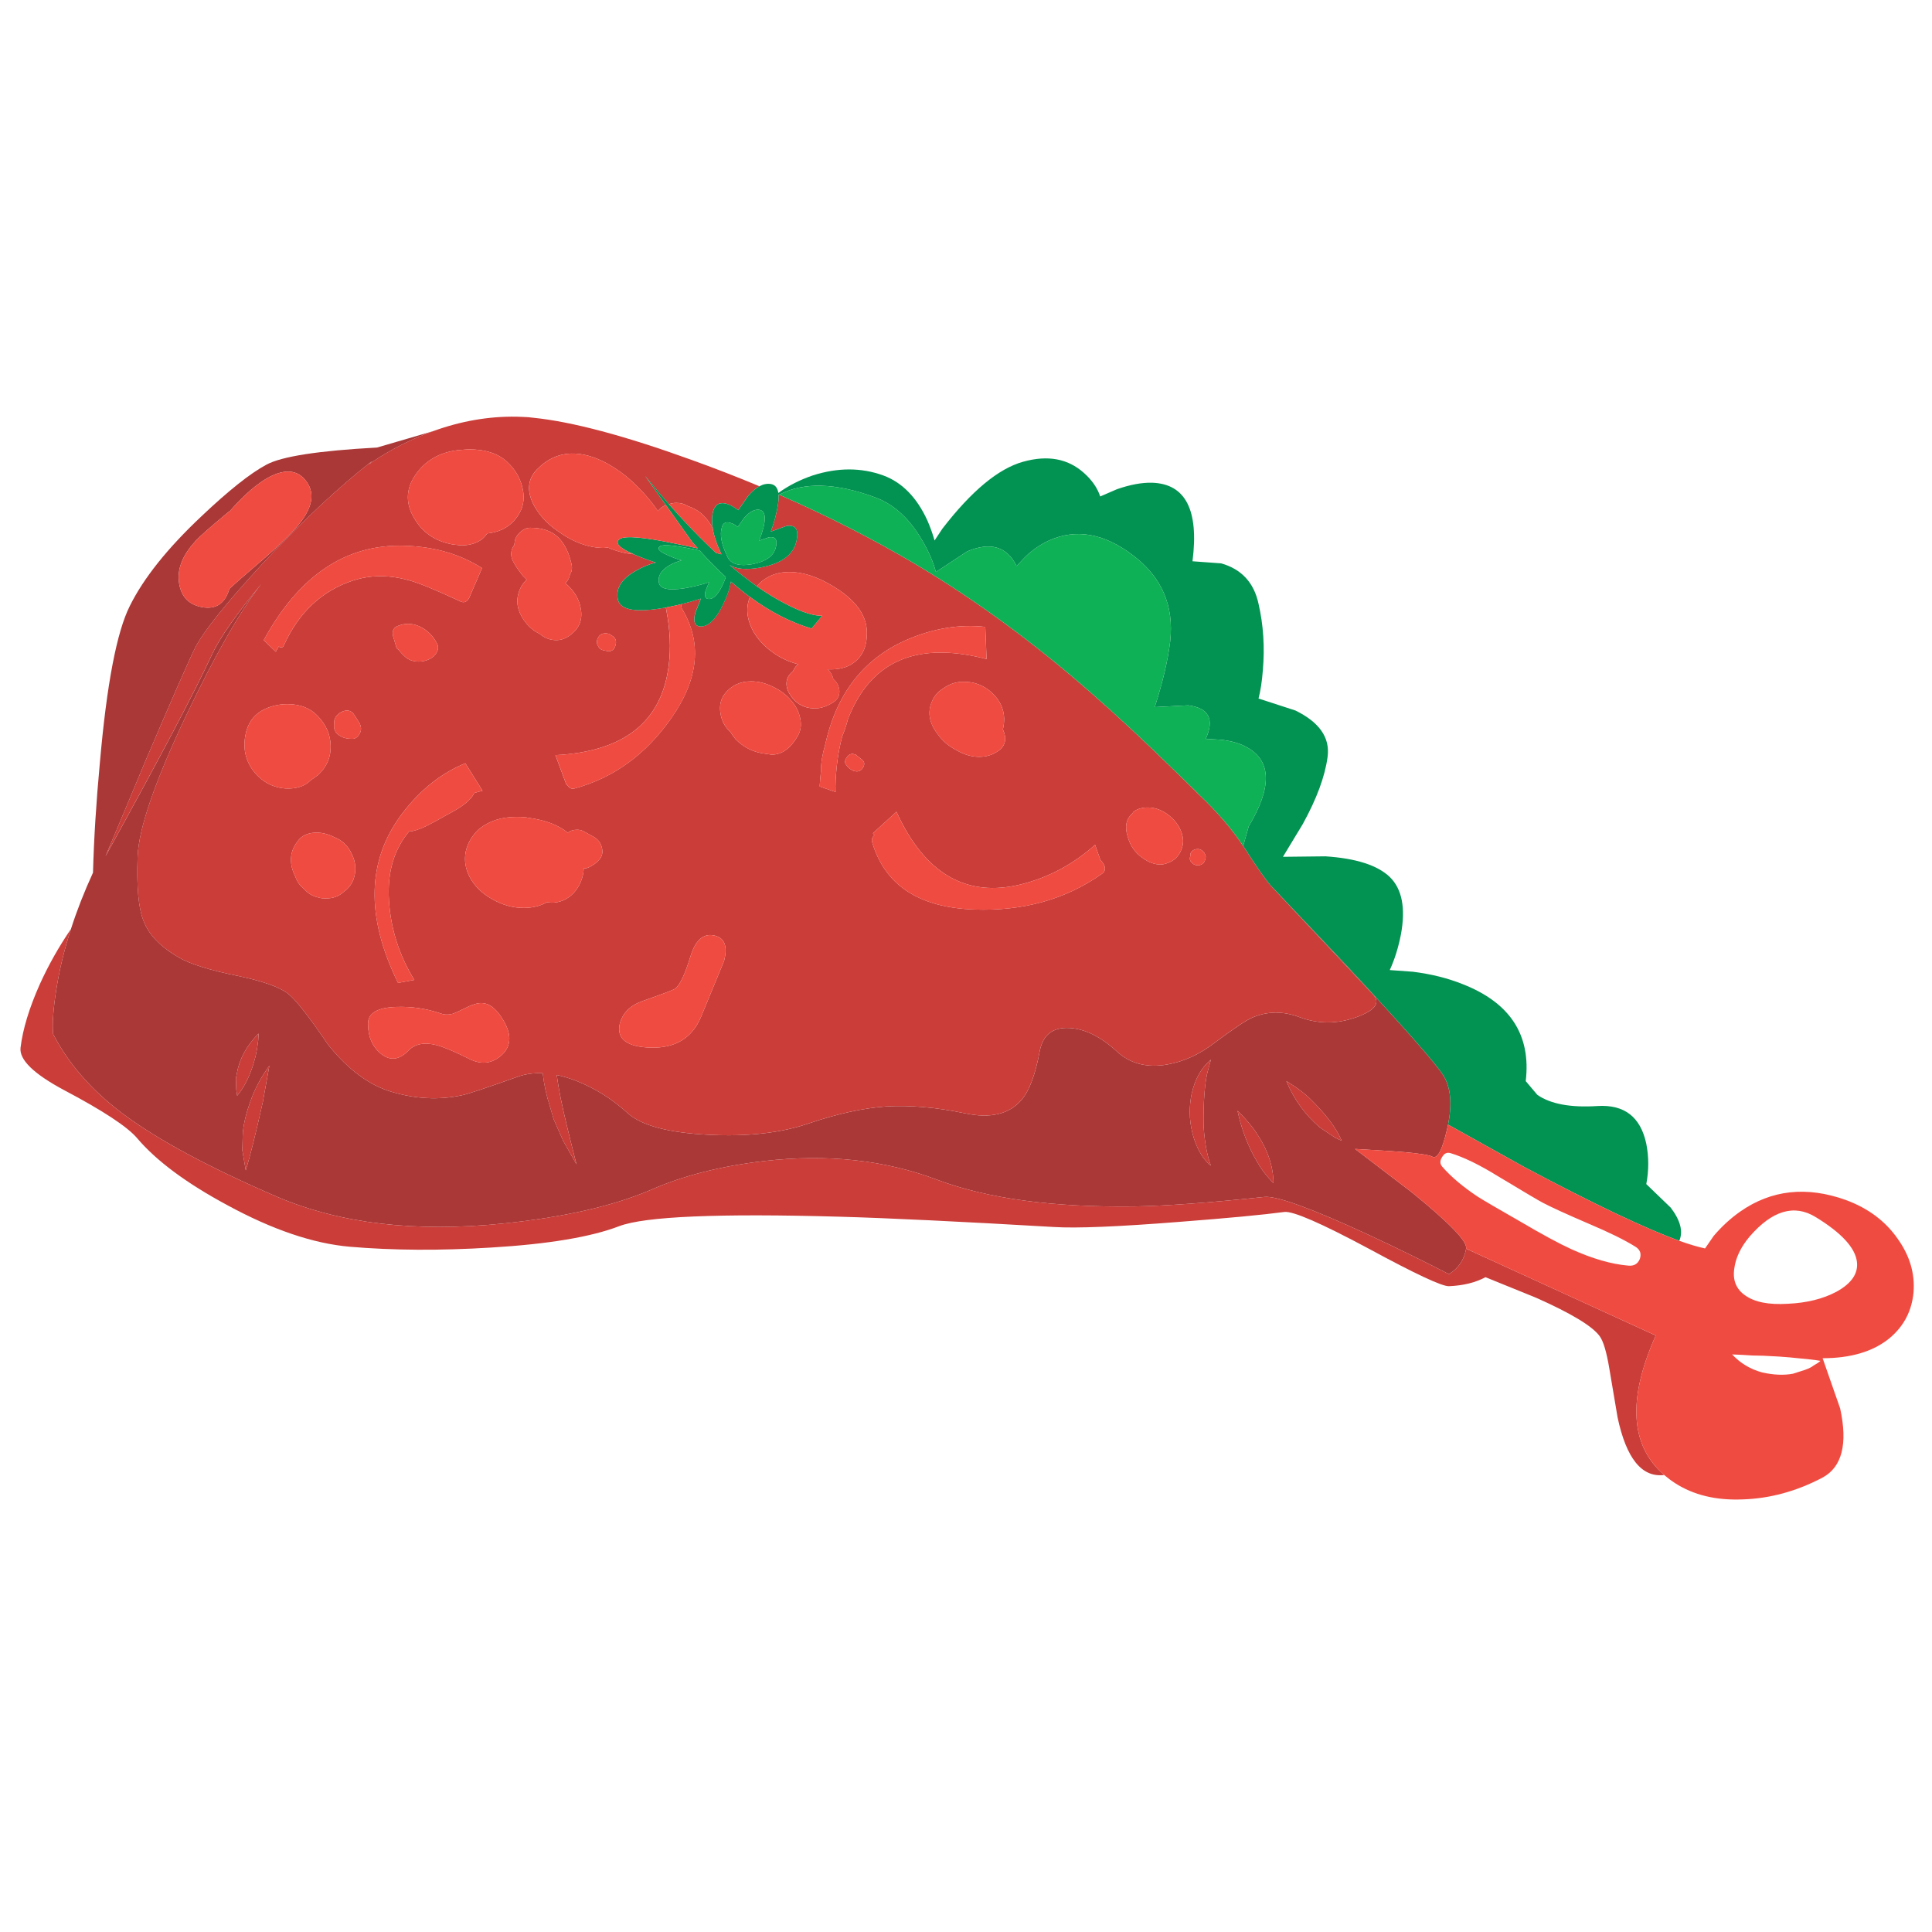 <?xml version="1.0" encoding="utf-8"?>
<!-- Generator: Adobe Illustrator 16.0.0, SVG Export Plug-In . SVG Version: 6.00 Build 0)  -->
<!DOCTYPE svg PUBLIC "-//W3C//DTD SVG 1.1//EN" "http://www.w3.org/Graphics/SVG/1.1/DTD/svg11.dtd">
<svg version="1.1" id="Layer_1" xmlns="http://www.w3.org/2000/svg" xmlns:xlink="http://www.w3.org/1999/xlink" x="0px" y="0px"
	 width="300px" height="300px" viewBox="0 0 300 300" enable-background="new 0 0 300 300" xml:space="preserve">
<g>
	<path fill-rule="evenodd" clip-rule="evenodd" fill="#A93837" d="M197.554,137.773c-0.091-0.098-0.187-0.203-0.284-0.315
		l11.544,12.175c9.098,9.769,14.202,15.563,15.316,17.385c1.135,1.841,1.376,4.379,0.726,7.614
		c-0.036,0.189-0.078,0.382-0.127,0.578c-0.757,3.375-1.534,4.839-2.333,4.391c-0.09-0.057-0.233-0.109-0.43-0.157
		c-0.91-0.253-2.921-0.487-6.03-0.704l-5.524-0.335l8.792,6.722c2.962,2.402,5.147,4.335,6.555,5.799
		c1.359,1.406,1.992,2.385,1.9,2.932c0,0.013,0,0.026,0,0.041c-0.314,1.75-1.204,3.067-2.668,3.95
		c-4.04-2.081-8.256-4.144-12.646-6.188c-8.838-4.081-14.188-6.015-16.051-5.798c-8.396,0.889-15.081,1.379-20.052,1.471
		c-12.662,0.175-22.897-1.204-30.704-4.139c-8.09-3.061-17.018-4.033-26.787-2.921c-6.835,0.792-12.763,2.301-17.783,4.528
		c-5.813,2.485-13.471,4.22-22.974,5.199c-13.549,1.373-25.185-0.007-34.906-4.139c-10.7-4.615-18.761-8.964-24.18-13.046
		c-4.749-3.6-8.303-7.686-10.663-12.26c-0.133-1.596,0.024-3.84,0.473-6.733c0.476-3.109,1.243-6.298,2.3-9.568
		c0.918-2.858,2.059-5.774,3.424-8.75c0.141-5.279,0.498-10.984,1.071-17.111c1.065-12.171,2.616-20.277,4.654-24.318
		c2.136-4.307,5.844-8.946,11.124-13.918c4.223-3.999,7.577-6.663,10.063-7.994c2.354-1.288,8.082-2.178,17.186-2.668l8.739-2.552
		c-0.958,0.343-1.919,0.729-2.878,1.156c-2.612,1.163-4.987,2.5-7.123,4.012c0.176-0.182,0.351-0.364,0.526-0.545
		c-5.281,4.125-10.984,9.474-17.111,16.05c-5.645,6.127-9.111,10.459-10.399,12.994c-0.973,1.947-3.592,7.917-7.858,17.91
		c-2.086,5.021-4.107,9.839-6.061,14.454c8.396-15.182,13.926-25.659,16.586-31.429c1.156-2.479,3.712-6.121,7.668-10.925
		c-3.361,4.315-7.273,11.153-11.733,20.515c-4.839,10.21-7.346,17.49-7.521,21.839c-0.182,4.755,0.13,8.11,0.935,10.063
		c0.792,2.086,2.588,3.953,5.39,5.6c1.82,1.063,4.929,2.037,9.328,2.92c3.999,0.847,6.617,1.803,7.857,2.866
		c1.247,1.064,3.267,3.663,6.062,7.796c3.109,3.864,6.397,6.306,9.863,7.32c3.726,1.114,7.343,1.296,10.851,0.547
		c0.806-0.141,3.695-1.097,8.666-2.868c1.212-0.44,2.528-0.63,3.95-0.567c0.217,1.834,0.585,3.533,1.103,5.096l0.599,2.059
		l1.47,3.34l2.069,3.655c-1.203-4.705-2.026-8.147-2.467-10.326c-0.246-1.239-0.445-2.423-0.6-3.55
		c0.959,0.195,1.958,0.493,2.994,0.893c2.934,1.148,5.624,2.837,8.066,5.063c2.13,1.905,6.304,3.015,12.522,3.329
		c6.086,0.309,11.303-0.29,15.652-1.795c4.349-1.472,8.323-2.34,11.923-2.605c3.732-0.218,7.818,0.14,12.258,1.071
		c3.949,0.841,6.88,0.129,8.792-2.132c1.197-1.421,2.129-3.934,2.794-7.533c0.49-2.527,2.023-3.725,4.601-3.591
		c2.395,0.133,4.836,1.33,7.321,3.591c2.087,1.955,4.73,2.646,7.931,2.07c2.529-0.448,4.948-1.559,7.259-3.329
		c2.977-2.222,4.931-3.53,5.861-3.93c2.354-1.023,4.819-1.048,7.396-0.073c2.885,1.071,5.816,1.071,8.792,0
		c2.928-1.064,3.792-2.241,2.595-3.53L197.554,137.773z M43.948,84.023c1.779-1.688,2.979-3.109,3.603-4.265
		c1.106-1.954,1.083-3.662-0.073-5.126c-1.282-1.646-3.144-1.846-5.589-0.599c-1.869,0.974-3.936,2.749-6.197,5.326l-0.2,0.126
		c-2.843,2.353-4.577,3.886-5.2,4.601c-1.862,2.044-2.707,4.065-2.532,6.061c0.224,2.353,1.425,3.729,3.603,4.128
		c2.171,0.399,3.592-0.554,4.265-2.857c0.708-0.666,2.104-1.888,4.192-3.667C41.599,86.239,42.974,84.996,43.948,84.023z
		 M187.628,166.021l0.398-1.472c-1.464,1.198-2.461,2.973-2.993,5.325c-0.399,1.961-0.379,3.894,0.063,5.8
		c0.356,1.554,0.936,2.908,1.732,4.064c0.441,0.575,0.841,0.994,1.198,1.261c-0.574-1.507-0.949-3.503-1.124-5.987
		c-0.049-1.779-0.008-3.534,0.127-5.263C187.162,168.103,187.361,166.86,187.628,166.021z M195.022,175.81
		c-0.218-0.398-0.883-1.221-1.996-2.469l-0.862-0.861c0.616,2.928,1.656,5.613,3.12,8.057c0.448,0.798,1.027,1.597,1.734,2.396
		l0.734,0.798C197.712,181.026,196.801,178.387,195.022,175.81z M200.81,168.551l-1.061-0.673c1.155,2.795,2.867,5.172,5.137,7.134
		c0.083,0.084,0.903,0.638,2.458,1.659l0.997,0.473c-0.84-2.003-2.524-4.226-5.052-6.671
		C202.532,169.767,201.706,169.125,200.81,168.551z M40.818,171.083l1.009-5.599c-1.295,1.777-2.275,3.619-2.942,5.524
		c-0.748,2.087-1.148,3.862-1.197,5.326l-0.063,2.269l0.537,3.131C38.826,179.604,39.711,176.055,40.818,171.083z M39.684,164.014
		c0.182-0.8,0.318-1.618,0.41-2.459l0.063-1.071c-1.863,1.87-2.994,3.961-3.393,6.271l-0.137,0.724l0.063,1.734l0.136,0.936
		C38.073,168.678,39.025,166.631,39.684,164.014z"/>
	<path fill-rule="evenodd" clip-rule="evenodd" fill="#CA3D39" d="M132.942,102.605c1.113-0.98,1.671-2.402,1.671-4.265
		c0.041-3.11-2.203-5.82-6.734-8.131c-1.863-0.924-3.639-1.387-5.326-1.387c-2.06,0-3.74,0.736-5.042,2.207
		c-1.381-0.974-2.788-2.077-4.224-3.309c1.022,0.651,2.577,0.794,4.664,0.43c3.333-0.581,5.242-1.957,5.725-4.128
		c0.406-1.821-0.126-2.599-1.597-2.333l-2.394,0.862c0.44-1.156,0.773-2.333,0.997-3.53c0.19-0.911,0.26-1.66,0.21-2.248
		c0.028,0.014,0.059,0.028,0.094,0.042c7.557,3.298,14.696,6.943,21.418,10.935c9.278,5.546,18.337,12.206,27.174,19.979
		c3.831,3.347,8.082,7.308,12.752,11.88c0.322,0.301,0.638,0.606,0.946,0.914c0.476,0.456,0.944,0.914,1.407,1.376
		c0.47,0.47,0.942,0.941,1.418,1.419c0.056,0.056,0.115,0.112,0.18,0.168c2.744,2.604,4.996,5.23,6.754,7.878
		c0.063,0.091,0.125,0.185,0.188,0.284c1.828,2.857,3.176,4.793,4.044,5.809c0.098,0.112,0.193,0.217,0.284,0.315l15.651,16.649
		c1.197,1.289,0.333,2.466-2.595,3.53c-2.976,1.071-5.907,1.071-8.792,0c-2.576-0.975-5.042-0.95-7.396,0.073
		c-0.931,0.399-2.885,1.708-5.861,3.93c-2.311,1.771-4.729,2.881-7.259,3.329c-3.2,0.575-5.844-0.115-7.931-2.07
		c-2.485-2.261-4.927-3.458-7.321-3.591c-2.577-0.134-4.11,1.063-4.601,3.591c-0.665,3.6-1.597,6.112-2.794,7.533
		c-1.912,2.261-4.843,2.973-8.792,2.132c-4.44-0.932-8.526-1.289-12.258-1.071c-3.6,0.266-7.574,1.134-11.923,2.605
		c-4.349,1.505-9.566,2.104-15.652,1.795c-6.218-0.314-10.392-1.424-12.522-3.329c-2.443-2.227-5.132-3.915-8.066-5.063
		c-1.036-0.399-2.035-0.697-2.994-0.893c0.154,1.127,0.354,2.311,0.6,3.55c0.441,2.179,1.264,5.621,2.467,10.326l-2.069-3.655
		l-1.47-3.34l-0.599-2.059c-0.518-1.563-0.886-3.262-1.103-5.096c-1.421-0.063-2.738,0.127-3.95,0.567
		c-4.971,1.771-7.86,2.728-8.666,2.868c-3.508,0.749-7.125,0.567-10.851-0.547c-3.466-1.015-6.754-3.456-9.863-7.32
		c-2.795-4.133-4.814-6.731-6.062-7.796c-1.24-1.063-3.858-2.02-7.857-2.866c-4.398-0.883-7.507-1.856-9.328-2.92
		c-2.802-1.646-4.598-3.513-5.39-5.6c-0.805-1.954-1.117-5.308-0.935-10.063c0.175-4.349,2.682-11.628,7.521-21.839
		c4.46-9.362,8.372-16.2,11.733-20.515c-3.956,4.805-6.512,8.446-7.668,10.925c-2.661,5.77-8.19,16.247-16.586,31.429
		c1.953-4.615,3.974-9.433,6.061-14.454c4.266-9.993,6.885-15.963,7.858-17.91c1.288-2.535,4.754-6.867,10.399-12.994
		c6.127-6.577,11.83-11.926,17.111-16.05c-0.175,0.182-0.35,0.364-0.526,0.545c2.136-1.513,4.511-2.85,7.123-4.012
		c0.959-0.427,1.92-0.813,2.878-1.156c4.313-1.562,8.618-2.307,12.91-2.237c0.294,0.006,0.596,0.017,0.903,0.031
		c0.624,0.014,1.202,0.06,1.734,0.136c5.987,0.603,14.188,2.787,24.601,6.555c3.579,1.288,7.076,2.647,10.494,4.076
		c-0.582,0.315-1.17,0.822-1.765,1.523l-1.534,2.195c-0.483-0.399-1.016-0.71-1.596-0.935c-1.156-0.393-1.912-0.056-2.27,1.009
		c-0.224,0.805-0.251,1.726-0.084,2.762c-0.09-0.238-0.217-0.473-0.378-0.704c-0.756-1.156-1.622-1.954-2.595-2.396
		c-0.049-0.048-0.36-0.182-0.935-0.398c-0.489-0.315-1.068-0.472-1.734-0.472c-0.397,0-0.776,0.065-1.133,0.199l-0.011,0.011
		c-1.218-1.394-2.458-2.861-3.718-4.401l3.234,4.538c-0.49,0.183-0.9,0.49-1.229,0.924c-1.379-2.002-3.025-3.803-4.937-5.399
		l-0.861-0.661c-2.668-1.912-5.154-2.868-7.458-2.868c-2.087,0-3.932,0.822-5.537,2.469c-1.372,1.421-1.592,3.151-0.661,5.19
		c0.798,1.645,2.042,3.066,3.729,4.264c2.487,1.82,4.927,2.731,7.322,2.731l0.608-0.063c1.416,0.596,2.753,0.942,4.013,1.041
		c1.085,0.469,2.234,0.899,3.446,1.292c-1.064,0.266-2.129,0.71-3.194,1.334c-2.094,1.196-3.004,2.619-2.731,4.264
		c0.26,1.681,2.479,2.189,6.66,1.524c0.266-0.042,0.537-0.087,0.809-0.136l0.052,0.209c0.625,3.193,0.757,6.145,0.399,8.855
		c-1.106,8.704-6.967,13.323-17.584,13.855l1.733,4.663l0.116-0.042c0,0.014,0.007,0.028,0.021,0.042
		c0.259,0.441,0.612,0.617,1.061,0.525c6.085-1.638,11.104-5.276,15.052-10.913c4.299-6.128,4.839-11.828,1.618-17.101
		c-0.035-0.203-0.071-0.406-0.106-0.609c1.044-0.251,2.073-0.543,3.089-0.873l-0.873,2.196c-0.357,1.421-0.066,2.132,0.873,2.132
		c1.373,0,2.681-1.487,3.927-4.464c0.379-0.91,0.624-1.747,0.736-2.51c0.981,0.861,1.968,1.659,2.962,2.396
		c-0.49,1.156-0.546,2.391-0.168,3.708c0.483,1.645,1.502,3.112,3.057,4.401c1.421,1.155,2.956,1.933,4.601,2.332
		c-0.307,0.217-0.574,0.571-0.798,1.061c-0.356,0.309-0.624,0.62-0.798,0.935c-0.358,0.799-0.292,1.643,0.2,2.531
		c0.931,1.555,2.261,2.332,3.99,2.332c0.89,0,1.801-0.29,2.731-0.872c0.715-0.399,1.072-0.998,1.072-1.796
		c-0.043-0.756-0.354-1.379-0.935-1.869c-0.133-0.575-0.419-1.082-0.861-1.524h0.524
		C130.672,103.938,131.961,103.494,132.942,102.605z M131.68,111.628c0.182-0.462,0.379-0.917,0.589-1.365
		c3.48-7.508,9.895-10.281,19.245-8.32c0.545,0.111,1.106,0.245,1.68,0.399l-0.199-5c-4.041-0.448-8.148,0.238-12.322,2.059
		c-6.653,2.955-10.84,8.4-12.563,16.333c-0.427,1.45-0.637,2.781-0.631,3.992c-0.077,0.708-0.14,1.432-0.189,2.174
		c0,0.078-0.003,0.15-0.01,0.221l2.468,0.862c-0.048-1.107,0.018-2.482,0.199-4.129c0.176-1.582,0.45-3.077,0.821-4.485
		c0.112-0.294,0.237-0.62,0.378-0.977C131.37,112.742,131.548,112.153,131.68,111.628z M93.445,131.576
		c-0.182-0.708-0.582-1.24-1.197-1.597l-1.671-0.924c-0.308-0.14-0.62-0.21-0.936-0.21c-0.623,0-1.109,0.153-1.459,0.462
		c-1.47-1.198-3.512-1.971-6.124-2.321c-0.4-0.091-1.023-0.137-1.871-0.137c-2.353,0-4.307,0.646-5.861,1.933
		c-1.065,1.023-1.733,2.178-2.007,3.467c-0.259,1.33-0.056,2.64,0.609,3.928c0.749,1.422,1.926,2.574,3.53,3.456
		c1.554,0.896,3.175,1.345,4.863,1.345c1.373,0,2.57-0.291,3.592-0.872l0.736,0.063c1.289,0,2.419-0.487,3.394-1.46
		c0.98-1.071,1.516-2.359,1.606-3.866h0.064c0.265,0,0.532-0.065,0.797-0.198c0.624-0.309,1.11-0.667,1.46-1.072
		C93.504,133.039,93.663,132.374,93.445,131.576z M112.49,107.794c-0.617,0.848-0.816,1.87-0.6,3.067
		c0.183,1.114,0.693,2.048,1.535,2.804c0.09,0.175,0.356,0.55,0.798,1.125c1.246,1.246,2.688,1.982,4.327,2.206l1.271,0.188
		c1.597,0,2.952-0.973,4.065-2.92c0.484-0.847,0.596-1.803,0.337-2.867c-0.224-0.98-0.693-1.87-1.409-2.668
		c-0.707-0.84-1.617-1.527-2.73-2.059c-1.148-0.581-2.301-0.872-3.456-0.872C114.892,105.798,113.512,106.463,112.49,107.794z
		 M95.578,100.2c0.174-0.617,0.041-1.083-0.4-1.398l-0.2-0.126c-0.272-0.224-0.585-0.335-0.934-0.335
		c-0.582,0-0.981,0.245-1.198,0.734c-0.225,0.4-0.225,0.799,0,1.198c0.175,0.399,0.483,0.64,0.925,0.725l0.734,0.137
		C95.045,101.134,95.402,100.822,95.578,100.2z M149.791,105.872h-0.588c-0.98,0.09-1.849,0.401-2.605,0.935
		c-0.89,0.532-1.509,1.218-1.859,2.059c-0.757,1.687-0.469,3.396,0.862,5.125c0.714,1.022,1.669,1.845,2.867,2.469
		c1.198,0.708,2.396,1.062,3.592,1.062c1.064,0,2.021-0.287,2.868-0.862c1.198-0.806,1.463-1.939,0.798-3.403
		c0.134-0.532,0.2-1.085,0.2-1.66c-0.041-1.554-0.687-2.91-1.934-4.065C152.745,106.426,151.345,105.872,149.791,105.872z
		 M99.832,155.42c-1.947,0.673-3.145,1.853-3.592,3.541c-0.533,2.353,1.068,3.592,4.801,3.718c3.816,0.091,6.414-1.483,7.794-4.727
		c2.262-5.505,3.46-8.411,3.592-8.718c0.623-2.36,0.066-3.694-1.671-4.002c-1.595-0.267-2.769,0.802-3.519,3.204
		c-0.89,2.927-1.712,4.636-2.468,5.126C104.503,153.736,102.857,154.355,99.832,155.42z M133.014,119.79
		c0.484,0,0.838-0.245,1.062-0.736c0.223-0.441,0.136-0.815-0.263-1.124l-0.935-0.746l-0.473-0.126c-0.4,0-0.732,0.221-0.998,0.662
		c-0.266,0.449-0.246,0.826,0.063,1.134c0.223,0.358,0.602,0.648,1.133,0.873L133.014,119.79z M135.41,130.714
		c1.954,6.702,7.238,10.207,15.851,10.515c7.55,0.273,14.122-1.544,19.717-5.453c0.708-0.441,0.795-1.04,0.263-1.796
		c-0.112-0.168-0.231-0.304-0.356-0.41l-0.841-2.395c-3.376,3.018-7.192,5.063-11.45,6.134c-8.529,2.129-14.994-1.624-19.391-11.26
		l-3.656,3.33l0.231,0.294C135.448,129.976,135.326,130.322,135.41,130.714z M86.722,83.487c-1.029-1.022-2.476-1.534-4.338-1.534
		h-0.063c-0.574,0-1.105,0.245-1.597,0.735c-0.49,0.441-0.76,0.952-0.808,1.533l-0.063,0.4c-0.532,0.749-0.62,1.547-0.263,2.395
		c0.399,0.756,0.798,1.376,1.197,1.86l0.336,0.472l0.662,0.662c-0.666,0.623-1.11,1.4-1.334,2.332
		c-0.357,1.513,0.087,3.021,1.334,4.527c0.623,0.715,1.289,1.225,1.997,1.534c0.755,0.665,1.625,0.998,2.604,0.998
		c0.799,0,1.552-0.288,2.259-0.862c1.338-1.022,1.849-2.377,1.534-4.065c-0.267-1.506-1.065-2.815-2.395-3.929
		c0.399-0.357,0.64-0.822,0.725-1.397c0.272-0.357,0.364-0.823,0.272-1.397C88.382,85.882,87.695,84.46,86.722,83.487z
		 M11.017,144.255c-1.057,3.27-1.824,6.459-2.3,9.568c-0.449,2.894-0.606,5.138-0.473,6.733c2.36,4.574,5.914,8.66,10.663,12.26
		c5.419,4.082,13.479,8.431,24.18,13.046c9.721,4.132,21.356,5.512,34.906,4.139c9.503-0.979,17.161-2.714,22.974-5.199
		c5.021-2.228,10.948-3.736,17.783-4.528c9.77-1.112,18.697-0.14,26.787,2.921c7.807,2.935,18.042,4.313,30.704,4.139
		c4.971-0.092,11.656-0.582,20.052-1.471c1.863-0.217,7.213,1.717,16.051,5.798c4.391,2.045,8.606,4.107,12.646,6.188
		c1.464-0.883,2.354-2.2,2.668-3.95l29.444,13.478c-4.411,9.873-3.975,17.094,1.313,21.659c-3.466,0.427-5.878-2.553-7.237-8.939
		c0-0.042-0.424-2.55-1.271-7.521c-0.44-2.661-0.952-4.369-1.533-5.126c-1.155-1.555-4.439-3.533-9.853-5.936l-7.857-3.193
		c-1.562,0.841-3.452,1.307-5.673,1.397c-1.063,0.041-5.192-1.888-12.385-5.789c-7.457-3.997-11.852-5.909-13.182-5.734
		c-3.376,0.448-8.796,0.959-16.261,1.533c-9.546,0.757-16.052,1.022-19.518,0.799c-14.517-0.848-25.595-1.38-33.235-1.597
		c-18.825-0.533-30.235-0.045-34.234,1.459c-4.398,1.689-11.036,2.798-19.917,3.33c-7.906,0.491-15.214,0.448-21.923-0.125
		c-5.679-0.49-12.027-2.644-19.044-6.46c-6.352-3.417-11.015-6.881-13.991-10.39c-1.507-1.779-5.281-4.265-11.324-7.458
		c-4.749-2.535-7.01-4.737-6.787-6.607c0.351-2.885,1.349-6.169,2.994-9.854C7.523,149.871,9.133,147.013,11.017,144.255z
		 M72.73,69.769l-1.67,0.136c-2.836,0.351-5.01,1.615-6.523,3.792c-1.604,2.305-1.604,4.678,0,7.123
		c1.289,2.044,3.244,3.292,5.862,3.739l1.26,0.126c0.89,0,1.667-0.154,2.332-0.462c0.666-0.272,1.218-0.738,1.66-1.396
		c2.268-0.225,3.939-1.271,5.011-3.141c0.707-1.238,0.836-2.657,0.389-4.254c-0.399-1.422-1.152-2.644-2.259-3.667
		C77.411,70.434,75.392,69.769,72.73,69.769z M187.228,132.973c-0.091-0.308-0.179-0.507-0.262-0.599l-0.337-0.325
		c-0.175-0.14-0.396-0.21-0.661-0.21c-0.315,0-0.581,0.091-0.8,0.273c-0.272,0.224-0.384,0.491-0.335,0.799
		c-0.133,0.398-0.088,0.71,0.137,0.934c0.259,0.351,0.612,0.525,1.062,0.525c0.307,0,0.598-0.129,0.871-0.389
		C187.119,133.666,187.228,133.33,187.228,132.973z M183.3,132.249c0.398-0.806,0.507-1.604,0.326-2.396
		c-0.261-1.204-0.922-2.251-1.986-3.141c-1.071-0.882-2.207-1.324-3.403-1.324c-0.848,0-1.559,0.196-2.132,0.588
		c-0.092,0.049-0.18,0.162-0.264,0.336c-0.98,0.847-1.226,2.049-0.735,3.604c0.398,1.421,1.156,2.51,2.269,3.267
		c0.933,0.707,1.884,1.061,2.857,1.061c0.358,0,0.803-0.112,1.335-0.336C182.322,133.6,182.9,133.046,183.3,132.249z M72.794,92.951
		c0.055-0.091,0.098-0.178,0.125-0.262l1.933-4.475c-3.418-2.178-7.413-3.333-11.986-3.466c-9.104-0.309-16.407,4.576-21.912,14.654
		l1.87,1.807l0.452-0.82c0.042,0.028,0.091,0.056,0.147,0.084c0.309,0.133,0.529,0.042,0.662-0.272
		c2.311-5.106,5.886-8.457,10.725-10.053c2.71-0.882,5.575-0.904,8.594-0.063c1.421,0.351,4.085,1.436,7.993,3.257
		C71.971,93.655,72.437,93.525,72.794,92.951z M51.878,112.332v0.126c-0.09,0.755,0.176,1.333,0.799,1.733
		c0.532,0.356,1.177,0.535,1.932,0.535h0.063c0.533,0,0.935-0.291,1.208-0.872c0.259-0.483,0.235-1.016-0.074-1.597
		c-0.574-0.932-0.907-1.442-0.998-1.534c-0.266-0.266-0.578-0.399-0.935-0.399c-0.266,0-0.578,0.091-0.935,0.273
		C52.184,111.04,51.831,111.618,51.878,112.332z M44.621,109.338c-1.422,0-2.732,0.329-3.929,0.987
		c-1.422,0.806-2.291,2.119-2.605,3.939c-0.309,1.688-0.064,3.239,0.735,4.653c0.623,1.073,1.466,1.94,2.531,2.605
		c1.065,0.616,2.196,0.924,3.394,0.924c0.665,0,1.263-0.086,1.796-0.262c0.623-0.175,1.18-0.507,1.671-0.997l1.196-0.862
		c1.338-1.247,1.983-2.759,1.934-4.538c-0.042-1.73-0.708-3.26-1.996-4.591C48.193,109.958,46.616,109.338,44.621,109.338z
		 M67.93,100.074c-0.442-0.932-1.062-1.688-1.86-2.27c-0.889-0.623-1.799-0.935-2.731-0.935c-0.49,0-1.022,0.112-1.596,0.336
		c-0.623,0.266-0.868,0.756-0.736,1.47l0.525,1.796c0.049,0.183,0.161,0.316,0.336,0.4c0.491,0.623,0.957,1.088,1.397,1.397
		c0.49,0.308,1.068,0.462,1.732,0.462c0.89,0,1.667-0.266,2.332-0.798C67.954,101.31,68.154,100.689,67.93,100.074z M51.878,129.979
		c-1.063-0.532-2.106-0.756-3.129-0.672c-1.156,0.091-2.021,0.56-2.594,1.408c-1.204,1.596-1.296,3.417-0.273,5.462
		c0.266,0.757,0.71,1.376,1.335,1.859c0.623,0.715,1.379,1.159,2.269,1.334c0.224,0.091,0.602,0.137,1.134,0.137
		c1.106,0,2.013-0.333,2.721-0.998c0.804-0.574,1.341-1.285,1.606-2.133c0.4-1.289,0.288-2.553-0.336-3.792
		C54.037,131.337,53.125,130.47,51.878,129.979z M74.926,122.783l-2.667-4.265c-3.775,1.555-7.038,4.153-9.791,7.794
		c-5.504,7.242-5.725,16.012-0.662,26.313l2.532-0.462c-2.353-3.824-3.665-7.931-3.939-12.322c-0.288-4.39,0.788-8.008,3.225-10.851
		c0.147,0.112,0.294,0.134,0.441,0.064c0.805-0.183,1.74-0.562,2.804-1.135c0.624-0.315,1.513-0.806,2.668-1.471
		c2.255-1.148,3.626-2.255,4.118-3.32C74.068,123.011,74.492,122.896,74.926,122.783z M77.993,163.75
		c1.506-1.463,1.46-3.396-0.136-5.798c-0.932-1.421-1.933-2.153-3.004-2.195c-0.659-0.042-1.586,0.245-2.784,0.861
		c-0.805,0.406-1.408,0.676-1.807,0.809c-0.666,0.176-1.285,0.151-1.86-0.073c-2.22-0.75-4.509-1.082-6.87-0.999
		c-2.927,0.093-4.391,0.96-4.391,2.606c0,1.996,0.666,3.547,1.996,4.653c1.422,1.155,2.844,1.001,4.266-0.463
		c1.021-1.064,2.489-1.352,4.4-0.86c1.156,0.307,2.885,1.04,5.189,2.195C74.856,165.375,76.522,165.131,77.993,163.75z
		 M39.684,164.014c-0.658,2.617-1.611,4.664-2.858,6.135l-0.136-0.936l-0.063-1.734l0.137-0.724
		c0.398-2.311,1.529-4.401,3.393-6.271l-0.063,1.071C40.002,162.396,39.866,163.214,39.684,164.014z M40.818,171.083
		c-1.106,4.972-1.992,8.521-2.657,10.651l-0.537-3.131l0.063-2.269c0.049-1.464,0.449-3.239,1.197-5.326
		c0.667-1.905,1.646-3.747,2.942-5.524L40.818,171.083z M195.022,175.81c1.778,2.577,2.689,5.217,2.73,7.92l-0.734-0.798
		c-0.707-0.799-1.286-1.598-1.734-2.396c-1.464-2.443-2.504-5.129-3.12-8.057l0.862,0.861
		C194.14,174.589,194.805,175.411,195.022,175.81z M200.81,168.551c0.896,0.574,1.723,1.216,2.479,1.922
		c2.527,2.445,4.212,4.668,5.052,6.671l-0.997-0.473c-1.555-1.021-2.375-1.575-2.458-1.659c-2.27-1.962-3.981-4.339-5.137-7.134
		L200.81,168.551z M187.628,166.021c-0.267,0.84-0.466,2.082-0.599,3.729c-0.135,1.729-0.176,3.483-0.127,5.263
		c0.175,2.484,0.55,4.48,1.124,5.987c-0.357-0.267-0.757-0.686-1.198-1.261c-0.797-1.156-1.376-2.511-1.732-4.064
		c-0.441-1.906-0.462-3.839-0.063-5.8c0.532-2.353,1.529-4.127,2.993-5.325L187.628,166.021z"/>
	<path fill-rule="evenodd" clip-rule="evenodd" fill="#029353" d="M115.556,80.42l-0.998,1.407
		c-0.308-0.273-0.665-0.476-1.071-0.609c-0.749-0.266-1.214-0.042-1.397,0.672c-0.35,1.106-0.083,2.574,0.798,4.401
		c0.449,1.24,1.737,1.682,3.866,1.324c2.178-0.399,3.421-1.289,3.729-2.668c0.274-1.148-0.08-1.656-1.061-1.523l-1.534,0.525
		c1.156-3.019,1.156-4.615,0-4.791C117.132,79.068,116.355,79.488,115.556,80.42z M145.327,88.823c-0.393-1.512-1.08-3.112-2.06-4.8
		c-1.995-3.467-4.46-5.732-7.395-6.797c-6.134-2.261-11.095-2.398-14.885-0.409c-0.035-0.014-0.066-0.028-0.094-0.042
		c0.049,0.587-0.021,1.337-0.21,2.248c-0.224,1.197-0.557,2.375-0.997,3.53l2.394-0.862c1.471-0.266,2.003,0.512,1.597,2.333
		c-0.482,2.171-2.391,3.547-5.725,4.128c-2.087,0.364-3.642,0.221-4.664-0.43c1.436,1.232,2.843,2.334,4.224,3.309
		c1.05,0.735,2.086,1.396,3.108,1.985c3.109,1.779,5.463,2.644,7.06,2.595l-1.66,1.996c-3.214-0.953-6.401-2.587-9.559-4.905
		c-0.994-0.736-1.981-1.534-2.962-2.396c-0.112,0.763-0.356,1.6-0.736,2.51c-1.246,2.977-2.555,4.464-3.927,4.464
		c-0.939,0-1.23-0.711-0.873-2.132l0.873-2.196c-1.016,0.33-2.045,0.621-3.089,0.873c-0.09,0.028-0.185,0.052-0.283,0.074
		c-0.148,0.035-0.297,0.069-0.453,0.104c-0.539,0.119-1.081,0.231-1.628,0.337c-0.272,0.049-0.543,0.094-0.809,0.136
		c-4.181,0.665-6.4,0.157-6.66-1.524c-0.272-1.645,0.638-3.067,2.731-4.264c1.064-0.624,2.129-1.068,3.194-1.334
		c-1.212-0.393-2.361-0.823-3.446-1.292c-0.027-0.014-0.056-0.028-0.083-0.042c-0.648-0.285-1.167-0.553-1.554-0.804
		c-0.939-0.608-1.11-1.117-0.515-1.528c0.847-0.533,3.733-0.287,8.655,0.735c1.184,0.231,2.339,0.477,3.467,0.735
		c-0.315-0.35-0.627-0.707-0.935-1.071l-7.258-10.189c1.26,1.541,2.5,3.008,3.718,4.401c2.143,2.437,4.233,4.632,6.271,6.586
		c0.349,0.335,0.696,0.662,1.04,0.977c0.28,0.069,0.556,0.143,0.83,0.22c-0.546-1.142-0.938-2.192-1.177-3.151
		c-0.076-0.301-0.135-0.592-0.178-0.872c-0.167-1.037-0.14-1.957,0.084-2.762c0.357-1.065,1.114-1.401,2.27-1.009
		c0.581,0.224,1.113,0.536,1.596,0.935l1.534-2.195c0.595-0.701,1.183-1.208,1.765-1.523c0.595-0.322,1.183-0.438,1.765-0.347
		c0.657,0.106,1.05,0.567,1.176,1.387c1.582-1.142,3.365-2.048,5.347-2.721c3.873-1.239,7.518-1.239,10.935,0
		c2.927,1.072,5.213,3.403,6.859,6.996c0.469,1.086,0.84,2.122,1.113,3.109l1.219-1.838c4.523-5.861,8.697-9.324,12.521-10.389
		c3.817-1.072,6.968-0.494,9.454,1.733c1.247,1.106,2.09,2.325,2.531,3.656l2.595-1.124c2.045-0.714,3.866-1.05,5.463-1.009
		c5.195,0.175,7.286,4.24,6.27,12.196l4.455,0.326c3.157,0.896,5.091,2.987,5.798,6.271c0.758,3.283,0.98,6.726,0.673,10.326
		c-0.14,1.771-0.365,3.235-0.673,4.39l5.726,1.859c3.732,1.821,5.399,4.22,5,7.196c-0.399,3.024-1.688,6.512-3.866,10.461
		l-3.067,5.063l6.607-0.074c4.748,0.315,8.073,1.383,9.98,3.204c1.91,1.863,2.488,4.839,1.731,8.93
		c-0.398,2.038-0.977,3.879-1.731,5.525l3.602,0.262c2.843,0.358,5.421,1.001,7.731,1.932c7.367,2.886,10.628,7.904,9.779,15.053
		l1.807,2.134c2.045,1.421,5.151,1.999,9.318,1.733c4.18-0.268,6.712,1.688,7.595,5.86c0.405,2.037,0.405,4.125,0,6.261l3.802,3.666
		c1.506,1.989,1.946,3.702,1.323,5.137c-5.259-1.898-13.249-5.696-23.971-11.397l-11.932-6.639c0.65-3.235,0.409-5.773-0.726-7.614
		c-1.114-1.822-6.219-7.616-15.316-17.385l-11.544-12.175c-0.868-1.016-2.216-2.952-4.044-5.809
		c-0.063-0.099-0.126-0.193-0.188-0.284l0.861-3.057c3.592-5.987,3.547-10.049-0.137-12.184c-1.113-0.666-2.534-1.086-4.265-1.261
		l-2.27-0.137c1.379-3.061,0.47-4.793-2.731-5.2l-5.188,0.274c1.239-3.866,2.038-7.262,2.396-10.189
		c0.622-5.554-1.31-10.019-5.799-13.394c-4.488-3.418-8.841-4.174-13.057-2.269c-1.331,0.624-2.55,1.467-3.655,2.531l-1.335,1.408
		c-1.513-3.025-4.069-3.782-7.668-2.269L145.327,88.823z M108.655,85.493c-0.315-0.07-0.633-0.14-0.956-0.21
		c-2.976-0.616-4.708-0.771-5.2-0.462c-0.195,0.132-0.266,0.279-0.209,0.44c0.104,0.28,0.578,0.6,1.417,0.957
		c0.666,0.308,1.374,0.574,2.123,0.798c-0.665,0.175-1.309,0.441-1.933,0.798c-1.24,0.756-1.772,1.625-1.596,2.605
		c0.132,1.015,1.467,1.323,4.002,0.924c1.281-0.217,2.545-0.524,3.792-0.924l-0.536,1.323c-0.217,0.848-0.04,1.271,0.536,1.271
		c0.798,0,1.575-0.889,2.332-2.667c0.112-0.259,0.203-0.509,0.272-0.747c-1.261-1.156-2.514-2.419-3.761-3.792
		C108.848,85.703,108.754,85.598,108.655,85.493z"/>
	<path fill-rule="evenodd" clip-rule="evenodd" fill="#0EB156" d="M145.327,88.823l4.863-3.204c3.599-1.513,6.155-0.756,7.668,2.269
		l1.335-1.408c1.105-1.064,2.324-1.908,3.655-2.531c4.216-1.905,8.568-1.149,13.057,2.269c4.489,3.375,6.421,7.84,5.799,13.394
		c-0.357,2.927-1.156,6.323-2.396,10.189l5.188-0.274c3.201,0.406,4.11,2.139,2.731,5.2l2.27,0.137
		c1.73,0.175,3.151,0.595,4.265,1.261c3.684,2.135,3.729,6.197,0.137,12.184l-0.861,3.057c-1.758-2.647-4.01-5.273-6.754-7.878
		c-0.512-0.526-1.044-1.054-1.598-1.587c-0.463-0.462-0.932-0.92-1.407-1.376c-0.309-0.308-0.624-0.612-0.946-0.914
		c-4.67-4.573-8.921-8.533-12.752-11.88c-8.837-7.773-17.896-14.433-27.174-19.979c-6.723-3.992-13.862-7.637-21.418-10.935
		c3.79-1.989,8.751-1.852,14.885,0.409c2.934,1.064,5.399,3.33,7.395,6.797C144.247,85.71,144.934,87.311,145.327,88.823z
		 M115.556,80.42c0.799-0.932,1.576-1.352,2.332-1.261c1.156,0.175,1.156,1.772,0,4.791l1.534-0.525
		c0.981-0.133,1.335,0.375,1.061,1.523c-0.308,1.38-1.551,2.27-3.729,2.668c-2.128,0.357-3.417-0.084-3.866-1.324
		c-0.881-1.827-1.148-3.294-0.798-4.401c0.183-0.714,0.648-0.938,1.397-0.672c0.407,0.133,0.763,0.336,1.071,0.609L115.556,80.42z
		 M107.699,85.283c0.323,0.07,0.641,0.14,0.956,0.21c0.099,0.104,0.192,0.21,0.283,0.314c1.247,1.374,2.5,2.637,3.761,3.792
		c-0.07,0.238-0.16,0.487-0.272,0.747c-0.757,1.778-1.534,2.667-2.332,2.667c-0.575,0-0.752-0.423-0.536-1.271l0.536-1.323
		c-1.247,0.399-2.511,0.707-3.792,0.924c-2.535,0.399-3.87,0.091-4.002-0.924c-0.176-0.981,0.356-1.85,1.596-2.605
		c0.624-0.357,1.268-0.623,1.933-0.798c-0.749-0.225-1.457-0.49-2.123-0.798c-0.839-0.357-1.313-0.676-1.417-0.957
		c-0.057-0.161,0.014-0.308,0.209-0.44C102.991,84.513,104.723,84.667,107.699,85.283z"/>
	<path fill-rule="evenodd" clip-rule="evenodd" fill="#F04B41" d="M128.603,90.593c4.046,2.226,6.048,4.808,6.01,7.747
		c0,1.862-0.558,3.284-1.671,4.265c-0.981,0.889-2.27,1.333-3.867,1.333h-0.524c0.017,0.019,0.034,0.035,0.052,0.053
		c0.412,0.429,0.681,0.919,0.809,1.471c0.581,0.49,0.892,1.113,0.935,1.869c0,0.798-0.357,1.397-1.072,1.796
		c-0.931,0.582-1.842,0.872-2.731,0.872c-1.573,0-2.817-0.644-3.729-1.933c-0.09-0.127-0.178-0.259-0.261-0.399
		c-0.491-0.889-0.558-1.732-0.2-2.531c0.174-0.315,0.441-0.626,0.798-0.935c0.224-0.49,0.491-0.844,0.798-1.061
		c-1.646-0.399-3.18-1.177-4.601-2.332c-1.555-1.289-2.574-2.756-3.057-4.401c-0.378-1.317-0.321-2.552,0.168-3.708
		c3.158,2.318,6.345,3.952,9.559,4.905l1.66-1.996c-1.596,0.049-3.951-0.816-7.06-2.595c-1.022-0.588-2.059-1.25-3.108-1.985
		c1.302-1.47,2.982-2.207,5.042-2.207c1.687,0,3.462,0.462,5.326,1.387C128.126,90.336,128.368,90.464,128.603,90.593z
		 M132.269,110.263c-0.21,0.448-0.407,0.903-0.589,1.365c-0.132,0.525-0.311,1.114-0.535,1.765
		c-0.141,0.357-0.266,0.683-0.378,0.977c-0.371,1.408-0.645,2.904-0.821,4.485c-0.181,1.646-0.247,3.022-0.199,4.129l-2.468-0.862
		c0.006-0.07,0.01-0.143,0.01-0.221c0.049-0.742,0.112-1.466,0.189-2.174c-0.006-1.211,0.204-2.542,0.631-3.992
		c1.723-7.934,5.91-13.379,12.563-16.333c4.174-1.821,8.281-2.507,12.322-2.059l0.199,5c-0.573-0.154-1.135-0.288-1.68-0.399
		C142.164,99.982,135.75,102.755,132.269,110.263z M146.597,106.807c0.756-0.533,1.625-0.844,2.605-0.935h0.588
		c1.554,0,2.955,0.554,4.201,1.66c1.247,1.155,1.893,2.511,1.934,4.065c0,0.575-0.066,1.127-0.2,1.66
		c0.665,1.464,0.4,2.597-0.798,3.403c-0.848,0.575-1.804,0.862-2.868,0.862c-1.196,0-2.394-0.354-3.592-1.062
		c-1.198-0.624-2.153-1.446-2.867-2.469c-1.331-1.729-1.619-3.438-0.862-5.125C145.087,108.025,145.707,107.338,146.597,106.807z
		 M110.294,81.354c0.161,0.231,0.288,0.465,0.378,0.704c0.043,0.28,0.102,0.571,0.178,0.872c0.239,0.959,0.631,2.01,1.177,3.151
		c-0.273-0.077-0.549-0.151-0.83-0.22c-0.344-0.315-0.691-0.642-1.04-0.977c-2.038-1.954-4.128-4.15-6.271-6.586l0.011-0.011
		c0.357-0.133,0.736-0.199,1.133-0.199c0.666,0,1.245,0.157,1.734,0.472c0.575,0.216,0.886,0.35,0.935,0.398
		C108.672,79.4,109.538,80.199,110.294,81.354z M108.361,85.157c-1.128-0.259-2.284-0.504-3.467-0.735
		c-4.188-0.869-6.902-1.176-8.14-0.919c-0.218,0.043-0.389,0.104-0.515,0.184c-0.595,0.411-0.424,0.92,0.515,1.528
		c0.387,0.251,0.906,0.519,1.554,0.804c0.028,0.014,0.057,0.028,0.083,0.042c-0.532-0.042-1.079-0.127-1.638-0.257
		c-0.766-0.178-1.557-0.438-2.375-0.783l-0.608,0.063c-2.396,0-4.835-0.911-7.322-2.731c-1.687-1.198-2.93-2.619-3.729-4.264
		c-0.931-2.039-0.71-3.769,0.661-5.19c1.604-1.646,3.449-2.469,5.537-2.469c2.304,0,4.79,0.957,7.458,2.868l0.861,0.661
		c1.912,1.597,3.558,3.397,4.937,5.399c0.329-0.434,0.738-0.742,1.229-0.924l4.023,5.652
		C107.734,84.45,108.046,84.807,108.361,85.157z M105.745,93.823c0.035,0.203,0.071,0.406,0.106,0.609
		c2.605,4.265,2.75,8.81,0.436,13.634c-0.546,1.14-1.233,2.295-2.054,3.467c-3.949,5.637-8.967,9.275-15.052,10.913
		c-0.449,0.092-0.802-0.083-1.061-0.525c-0.014-0.014-0.021-0.028-0.021-0.042l-0.116,0.042l-1.733-4.663
		c8.528-0.429,13.987-3.492,16.377-9.192c0.587-1.396,0.99-2.951,1.208-4.664c0.357-2.71,0.225-5.662-0.399-8.855l-0.052-0.209
		c0.547-0.105,1.089-0.218,1.628-0.337c0.155-0.036,0.305-0.07,0.453-0.104C105.56,93.875,105.655,93.851,105.745,93.823z
		 M94.505,101.134l-0.734-0.137c-0.442-0.084-0.75-0.325-0.925-0.725c-0.225-0.399-0.225-0.798,0-1.198
		c0.217-0.49,0.617-0.734,1.198-0.734c0.349,0,0.662,0.111,0.934,0.335l0.2,0.126c0.441,0.315,0.574,0.781,0.4,1.398
		C95.402,100.822,95.045,101.134,94.505,101.134z M112.49,107.794c1.022-1.331,2.402-1.996,4.138-1.996
		c1.155,0,2.308,0.291,3.456,0.872c0.806,0.386,1.504,0.851,2.096,1.397c0.228,0.209,0.439,0.429,0.635,0.662
		c0.715,0.798,1.185,1.688,1.409,2.668c0.259,1.064,0.147,2.021-0.337,2.867c-1.113,1.947-2.468,2.92-4.065,2.92l-1.271-0.188
		c-1.639-0.224-3.081-0.96-4.327-2.206c-0.442-0.575-0.708-0.949-0.798-1.125c-0.842-0.756-1.352-1.69-1.535-2.804
		c-0.194-1.072-0.054-2.003,0.42-2.794C112.365,107.974,112.424,107.883,112.49,107.794z M92.972,133.571
		c-0.35,0.406-0.836,0.763-1.46,1.072c-0.265,0.133-0.532,0.198-0.797,0.198H90.65c-0.09,1.507-0.626,2.795-1.606,3.866
		c-0.974,0.974-2.104,1.46-3.394,1.46l-0.736-0.063c-1.022,0.582-2.22,0.872-3.592,0.872c-1.688,0-3.309-0.448-4.863-1.345
		c-1.604-0.882-2.781-2.034-3.53-3.456c-0.665-1.288-0.868-2.598-0.609-3.928c0.273-1.289,0.941-2.444,2.007-3.467
		c1.554-1.288,3.508-1.933,5.861-1.933c0.848,0,1.47,0.046,1.871,0.137c2.611,0.35,4.653,1.123,6.124,2.321
		c0.35-0.309,0.836-0.462,1.459-0.462c0.315,0,0.627,0.07,0.936,0.21l1.671,0.924c0.615,0.357,1.015,0.889,1.197,1.597
		C93.663,132.374,93.504,133.039,92.972,133.571z M104.769,153.562c0.756-0.49,1.578-2.199,2.468-5.126
		c0.75-2.402,1.924-3.47,3.519-3.204c1.737,0.308,2.293,1.642,1.671,4.002c-0.132,0.307-1.33,3.213-3.592,8.718
		c-1.381,3.243-3.979,4.817-7.794,4.727c-3.733-0.126-5.334-1.365-4.801-3.718c0.448-1.688,1.646-2.868,3.592-3.541
		C102.857,154.355,104.503,153.736,104.769,153.562z M134.076,119.054c-0.224,0.491-0.578,0.736-1.062,0.736l-0.409-0.063
		c-0.531-0.224-0.91-0.515-1.133-0.873c-0.309-0.308-0.33-0.686-0.063-1.134c0.266-0.441,0.598-0.662,0.998-0.662l0.473,0.126
		l0.935,0.746C134.212,118.239,134.299,118.613,134.076,119.054z M135.546,129.38l3.656-3.33
		c4.397,9.636,10.862,13.389,19.391,11.26c4.258-1.07,8.074-3.116,11.45-6.134l0.841,2.395c0.125,0.105,0.244,0.241,0.356,0.41
		c0.532,0.756,0.445,1.355-0.263,1.796c-5.595,3.909-12.167,5.726-19.717,5.453c-8.613-0.309-13.897-3.813-15.851-10.515
		c-0.084-0.392,0.038-0.739,0.367-1.04L135.546,129.38z M186.283,123.488c-0.064-0.056-0.124-0.112-0.18-0.168
		c-0.476-0.478-0.948-0.949-1.418-1.419C185.239,122.434,185.771,122.962,186.283,123.488z M181.566,133.908
		c-0.532,0.224-0.977,0.336-1.335,0.336c-0.974,0-1.925-0.354-2.857-1.061c-1.112-0.757-1.87-1.846-2.269-3.267
		c-0.49-1.555-0.245-2.756,0.735-3.604c0.084-0.175,0.172-0.288,0.264-0.336c0.573-0.392,1.284-0.588,2.132-0.588
		c1.196,0,2.332,0.441,3.403,1.324c1.064,0.889,1.726,1.937,1.986,3.141c0.181,0.791,0.072,1.589-0.326,2.396
		C182.9,133.046,182.322,133.6,181.566,133.908z M186.966,132.374c0.083,0.092,0.171,0.292,0.262,0.599
		c0,0.357-0.108,0.693-0.325,1.008c-0.273,0.259-0.564,0.389-0.871,0.389c-0.449,0-0.803-0.175-1.062-0.525
		c-0.225-0.224-0.27-0.536-0.137-0.934c-0.049-0.308,0.063-0.575,0.335-0.799c0.219-0.182,0.484-0.273,0.8-0.273
		c0.266,0,0.486,0.07,0.661,0.21L186.966,132.374z M72.73,69.769c2.662,0,4.681,0.665,6.061,1.995
		c1.107,1.022,1.86,2.245,2.259,3.667c0.448,1.597,0.318,3.016-0.389,4.254c-1.072,1.87-2.743,2.917-5.011,3.141
		c-0.442,0.658-0.995,1.124-1.66,1.396c-0.665,0.308-1.442,0.462-2.332,0.462l-1.26-0.126c-2.618-0.447-4.573-1.695-5.862-3.739
		c-1.604-2.445-1.604-4.818,0-7.123c1.514-2.177,3.688-3.441,6.523-3.792L72.73,69.769z M82.384,81.953
		c1.862,0,3.309,0.511,4.338,1.534c0.973,0.974,1.66,2.395,2.059,4.265c0.091,0.574,0,1.04-0.272,1.397
		c-0.085,0.575-0.326,1.04-0.725,1.397c1.33,1.114,2.128,2.423,2.395,3.929c0.315,1.688-0.196,3.042-1.534,4.065
		c-0.708,0.574-1.46,0.862-2.259,0.862c-0.979,0-1.848-0.333-2.604-0.998c-0.708-0.309-1.374-0.819-1.997-1.534
		c-1.247-1.506-1.691-3.014-1.334-4.527c0.224-0.932,0.668-1.708,1.334-2.332l-0.662-0.662l-0.336-0.472
		c-0.399-0.484-0.798-1.104-1.197-1.86c-0.357-0.848-0.27-1.646,0.263-2.395l0.063-0.4c0.048-0.581,0.318-1.092,0.808-1.533
		c0.491-0.491,1.022-0.735,1.597-0.735H82.384z M72.919,92.688c-0.028,0.084-0.07,0.171-0.125,0.262
		c-0.357,0.574-0.823,0.705-1.398,0.39c-3.908-1.821-6.571-2.906-7.993-3.257c-3.019-0.84-5.883-0.819-8.594,0.063
		c-4.838,1.596-8.414,4.947-10.725,10.053c-0.132,0.314-0.353,0.406-0.662,0.272c-0.056-0.028-0.105-0.056-0.147-0.084l-0.452,0.82
		l-1.87-1.807c5.504-10.078,12.808-14.962,21.912-14.654c4.573,0.132,8.568,1.288,11.986,3.466L72.919,92.688z M67.331,101.933
		c-0.665,0.532-1.442,0.798-2.332,0.798c-0.665,0-1.242-0.154-1.732-0.462c-0.441-0.309-0.907-0.774-1.397-1.397
		c-0.175-0.084-0.287-0.217-0.336-0.4l-0.525-1.796c-0.132-0.714,0.113-1.204,0.736-1.47c0.574-0.224,1.106-0.336,1.596-0.336
		c0.932,0,1.842,0.312,2.731,0.935c0.798,0.581,1.418,1.338,1.86,2.27C68.154,100.689,67.954,101.31,67.331,101.933z M43.948,84.023
		c-0.974,0.973-2.349,2.216-4.127,3.729c-2.087,1.779-3.484,3.001-4.192,3.667c-0.673,2.303-2.094,3.256-4.265,2.857
		c-2.178-0.399-3.379-1.775-3.603-4.128c-0.175-1.996,0.669-4.017,2.532-6.061c0.623-0.715,2.356-2.249,5.2-4.601l0.2-0.126
		c2.261-2.577,4.328-4.352,6.197-5.326c2.445-1.247,4.307-1.047,5.589,0.599c1.156,1.464,1.18,3.172,0.073,5.126
		C46.928,80.914,45.728,82.334,43.948,84.023z M44.621,109.338c1.995,0,3.572,0.619,4.727,1.859
		c1.288,1.331,1.954,2.861,1.996,4.591c0.049,1.779-0.596,3.291-1.934,4.538l-1.196,0.862c-0.491,0.49-1.048,0.822-1.671,0.997
		c-0.533,0.176-1.131,0.262-1.796,0.262c-1.198,0-2.328-0.308-3.394-0.924c-1.064-0.666-1.908-1.533-2.531-2.605
		c-0.799-1.414-1.044-2.965-0.735-4.653c0.314-1.82,1.183-3.133,2.605-3.939C41.889,109.667,43.199,109.338,44.621,109.338z
		 M51.878,112.332c-0.047-0.714,0.306-1.292,1.062-1.733c0.357-0.182,0.668-0.273,0.935-0.273c0.357,0,0.669,0.133,0.935,0.399
		c0.091,0.092,0.424,0.603,0.998,1.534c0.309,0.581,0.333,1.114,0.074,1.597c-0.273,0.581-0.676,0.872-1.208,0.872H54.61
		c-0.755,0-1.4-0.179-1.932-0.535c-0.624-0.4-0.89-0.978-0.799-1.733V112.332z M74.926,122.783
		c-0.434,0.113-0.858,0.228-1.271,0.347c-0.491,1.065-1.863,2.171-4.118,3.32c-1.156,0.665-2.045,1.155-2.668,1.471
		c-1.064,0.573-1.999,0.952-2.804,1.135c-0.147,0.07-0.294,0.048-0.441-0.064c-2.438,2.843-3.513,6.461-3.225,10.851
		c0.274,4.391,1.586,8.498,3.939,12.322l-2.532,0.462c-5.063-10.301-4.842-19.071,0.662-26.313c2.752-3.641,6.015-6.24,9.791-7.794
		L74.926,122.783z M48.749,129.307c1.023-0.084,2.066,0.14,3.129,0.672c1.247,0.491,2.158,1.358,2.731,2.605
		c0.624,1.239,0.736,2.503,0.336,3.792c-0.265,0.848-0.802,1.559-1.606,2.133c-0.708,0.665-1.615,0.998-2.721,0.998
		c-0.532,0-0.91-0.045-1.134-0.137c-0.89-0.175-1.646-0.62-2.269-1.334c-0.625-0.483-1.069-1.103-1.335-1.859
		c-1.023-2.044-0.931-3.866,0.273-5.462C46.728,129.867,47.593,129.398,48.749,129.307z M77.993,163.75
		c-1.47,1.381-3.137,1.625-5,0.736c-2.304-1.155-4.033-1.889-5.189-2.195c-1.912-0.491-3.379-0.204-4.4,0.86
		c-1.422,1.464-2.844,1.618-4.266,0.463c-1.33-1.106-1.996-2.657-1.996-4.653c0-1.646,1.464-2.514,4.391-2.606
		c2.36-0.083,4.649,0.249,6.87,0.999c0.575,0.225,1.194,0.249,1.86,0.073c0.398-0.133,1.001-0.402,1.807-0.809
		c1.197-0.616,2.125-0.903,2.784-0.861c1.071,0.042,2.072,0.774,3.004,2.195C79.453,160.354,79.499,162.287,77.993,163.75z
		 M297.135,200.653c-0.266,2.934-1.53,5.332-3.792,7.195c-2.535,2.038-5.978,3.056-10.326,3.056l2.721,7.795
		c1.204,5.511,0.298,9.09-2.721,10.735c-4.04,2.128-8.172,3.259-12.396,3.393c-4.132,0.176-7.639-0.669-10.524-2.531
		c-0.604-0.392-1.163-0.813-1.682-1.261c-5.287-4.565-5.724-11.786-1.313-21.659l-29.444-13.478c0-0.015,0-0.028,0-0.041
		c0.092-0.547-0.541-1.525-1.9-2.932c-1.407-1.464-3.593-3.396-6.555-5.799l-8.792-6.722l5.524,0.335
		c3.109,0.217,5.12,0.451,6.03,0.704c0.196,0.048,0.34,0.101,0.43,0.157c0.799,0.448,1.576-1.016,2.333-4.391
		c0.049-0.196,0.091-0.389,0.127-0.578l11.932,6.639c10.722,5.701,18.712,9.499,23.971,11.397c1.583,0.567,2.918,0.963,4.002,1.188
		l1.335-1.934c1.239-1.464,2.616-2.728,4.128-3.792c4.839-3.377,10.301-3.975,16.387-1.797c3.508,1.289,6.219,3.329,8.13,6.124
		C296.56,195.036,297.358,197.767,297.135,200.653z M269.298,196.985c-0.272,1.82,0.305,3.219,1.733,4.193
		c1.465,1.028,3.659,1.452,6.586,1.27c2.936-0.133,5.445-0.752,7.532-1.859c2.354-1.288,3.417-2.843,3.193-4.663
		c-0.267-2.178-2.398-4.489-6.397-6.934c-3.325-2.044-6.744-1.043-10.252,3.005C270.313,193.635,269.515,195.299,269.298,196.985z
		 M232.523,182.596c-2.802-1.73-5.222-2.906-7.259-3.53c-0.575-0.174-1.02,0.028-1.335,0.609c-0.168,0.252-0.255,0.494-0.263,0.726
		c-0.015,0.259,0.073,0.503,0.263,0.735c1.38,1.597,3.246,3.171,5.6,4.727c0.84,0.532,2.969,1.775,6.386,3.729
		c3.467,2.045,6.178,3.513,8.131,4.402c3.242,1.463,6.174,2.307,8.792,2.531c0.89,0.09,1.491-0.267,1.808-1.071
		c0.111-0.371,0.125-0.704,0.042-0.997c-0.119-0.372-0.403-0.684-0.853-0.936c-1.645-1.017-3.998-2.172-7.059-3.467
		c-3.599-1.549-6.019-2.654-7.259-3.32C239.07,186.511,236.738,185.131,232.523,182.596z M280.286,212.711
		c0.623-0.223,1.064-0.447,1.323-0.672c0.49-0.266,0.848-0.508,1.071-0.725c-0.715-0.133-2.293-0.312-4.737-0.536
		c-0.925-0.09-2.321-0.179-4.19-0.263c-1.065,0-2.175-0.045-3.33-0.137l-1.461-0.063c1.288,1.372,2.844,2.304,4.663,2.795
		c1.772,0.397,3.369,0.466,4.791,0.199L280.286,212.711z"/>
</g>
</svg>
